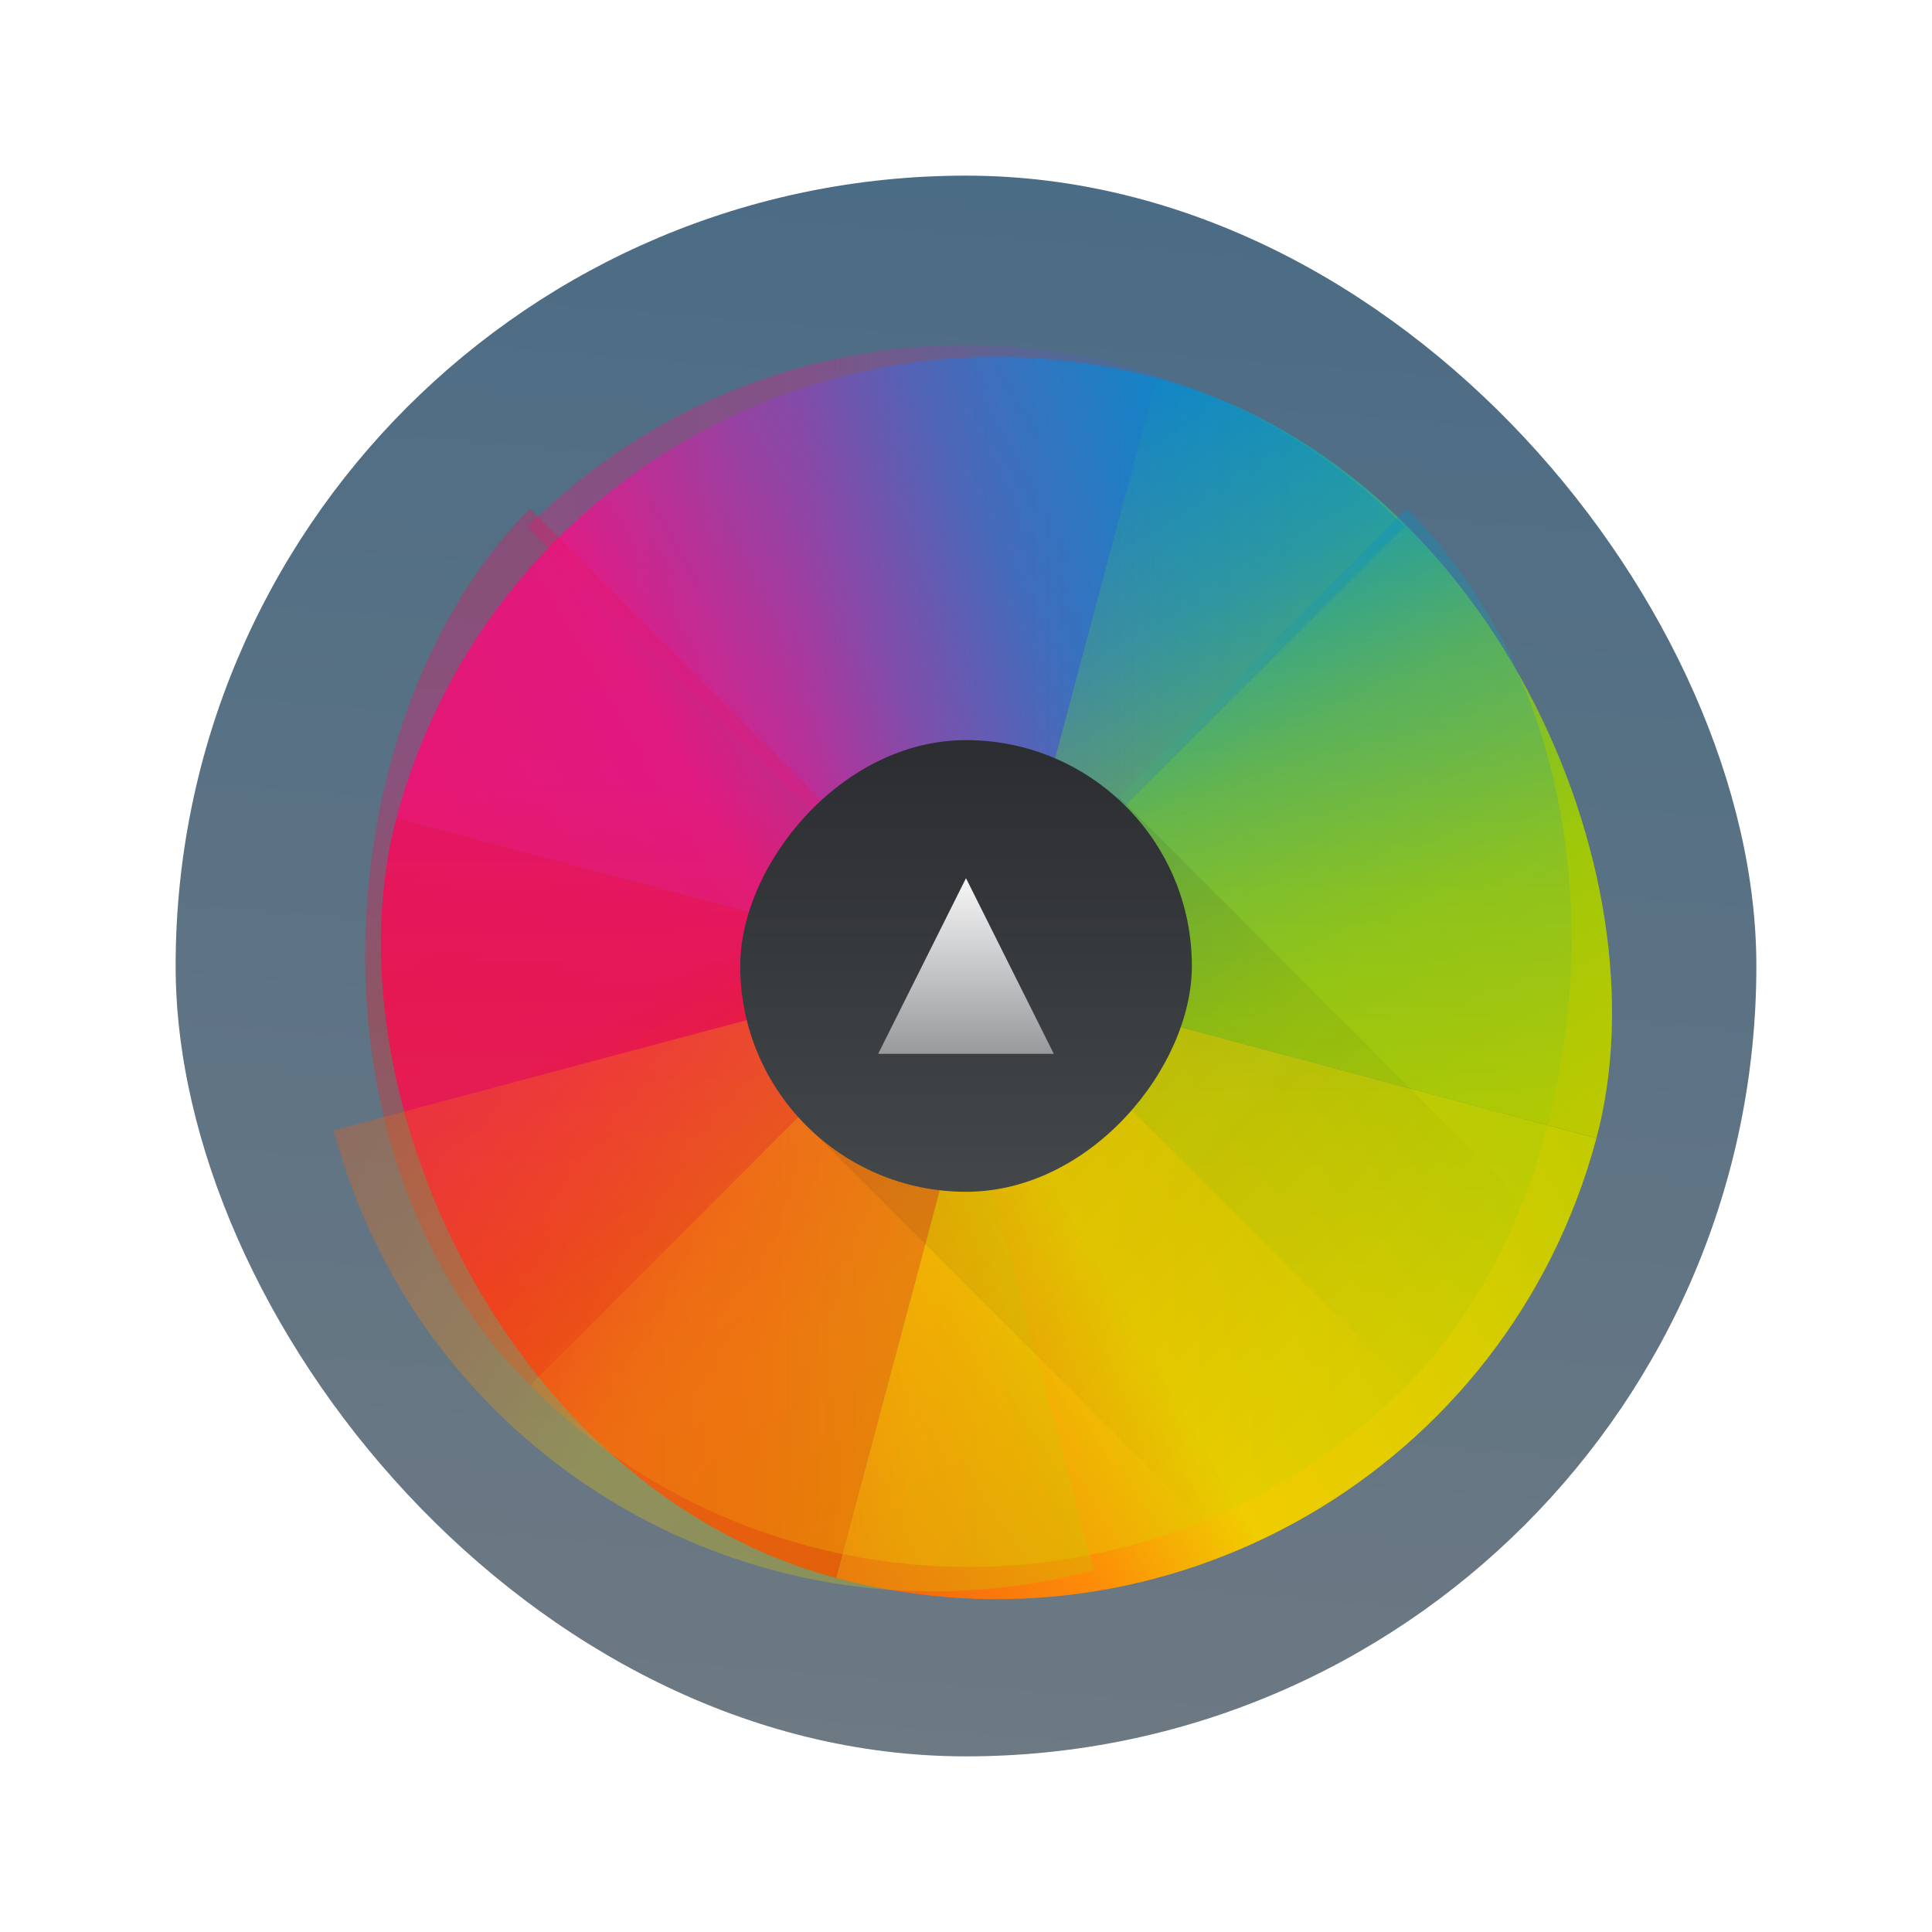 <?xml version="1.0" encoding="UTF-8" standalone="no"?>
<svg
   version="1.1"
   viewBox="0 0 22 22"
   id="svg162"
   sodipodi:docname="preferences-desktop-color.svg"
   inkscape:version="1.2.1 (9c6d41e410, 2022-07-14)"
   xmlns:inkscape="http://www.inkscape.org/namespaces/inkscape"
   xmlns:sodipodi="http://sodipodi.sourceforge.net/DTD/sodipodi-0.dtd"
   xmlns:xlink="http://www.w3.org/1999/xlink"
   xmlns="http://www.w3.org/2000/svg"
   xmlns:svg="http://www.w3.org/2000/svg">
  <sodipodi:namedview
     id="namedview164"
     pagecolor="#ffffff"
     bordercolor="#666666"
     borderopacity="1.0"
     inkscape:showpageshadow="2"
     inkscape:pageopacity="0.0"
     inkscape:pagecheckerboard="0"
     inkscape:deskcolor="#d1d1d1"
     showgrid="false"
     inkscape:zoom="10.727273"
     inkscape:cx="11"
     inkscape:cy="11.13983"
     inkscape:window-width="1920"
     inkscape:window-height="1000"
     inkscape:window-x="0"
     inkscape:window-y="0"
     inkscape:window-maximized="1"
     inkscape:current-layer="svg162" />
  <defs
     id="defs110">
    <linearGradient
       inkscape:collect="always"
       id="linearGradient1063">
      <stop
         style="stop-color:#6d7983;stop-opacity:1;"
         offset="0"
         id="stop1059" />
      <stop
         style="stop-color:#4b6c85;stop-opacity:1;"
         offset="1"
         id="stop1061" />
    </linearGradient>
    <linearGradient
       id="linearGradient4149"
       x2="0"
       y1="545.798"
       y2="517.798"
       gradientTransform="matrix(.643 0 0 .643 138.061 184.928)"
       gradientUnits="userSpaceOnUse">
      <stop
         stop-color="#1d1e1e"
         offset="0"
         id="stop2" />
      <stop
         stop-color="#44484c"
         offset="1"
         id="stop4" />
    </linearGradient>
    <linearGradient
       id="linearGradient4274"
       x1="8"
       x2="24"
       y1="24"
       y2="8"
       gradientUnits="userSpaceOnUse"
       xlink:href="#linearGradient4288" />
    <linearGradient
       id="linearGradient4288">
      <stop
         stop-color="#e81877"
         offset="0"
         id="stop8" />
      <stop
         stop-color="#dd1d8c"
         offset=".312"
         id="stop10" />
      <stop
         stop-color="#6d57b1"
         offset=".562"
         id="stop12" />
      <stop
         stop-color="#2a78c1"
         offset=".75"
         id="stop14" />
      <stop
         stop-color="#018dcb"
         offset="1"
         id="stop16" />
    </linearGradient>
    <clipPath
       id="clipPath4534">
      <rect
         x="8"
         y="8"
         width="32"
         height="32"
         rx="16"
         id="rect19" />
    </clipPath>
    <linearGradient
       id="linearGradient4278"
       x1="8"
       x2="24"
       y1="24"
       y2="8"
       gradientTransform="matrix(1,0,0,-1,384.571,547.798)"
       gradientUnits="userSpaceOnUse"
       xlink:href="#linearGradient4300" />
    <linearGradient
       id="linearGradient4300">
      <stop
         stop-color="#e51561"
         offset="0"
         id="stop23" />
      <stop
         stop-color="#e4156c"
         offset=".312"
         id="stop25" />
      <stop
         stop-color="#e71e2c"
         offset=".562"
         id="stop27" />
      <stop
         stop-color="#e8301e"
         offset=".75"
         id="stop29" />
      <stop
         stop-color="#e6320e"
         offset="1"
         id="stop31" />
    </linearGradient>
    <clipPath
       id="clipPath4584">
      <rect
         x="392.571"
         y="507.798"
         width="32"
         height="32"
         rx="16"
         id="rect34" />
    </clipPath>
    <linearGradient
       id="linearGradient4284"
       x1="8"
       x2="24"
       y1="24"
       y2="8"
       gradientTransform="matrix(-1,0,0,1,432.571,499.798)"
       gradientUnits="userSpaceOnUse"
       xlink:href="#linearGradient4328" />
    <linearGradient
       id="linearGradient4328">
      <stop
         stop-color="#bec900"
         offset="0"
         id="stop38" />
      <stop
         stop-color="#9ec80a"
         offset=".312"
         id="stop40" />
      <stop
         stop-color="#71b93d"
         offset=".562"
         id="stop42" />
      <stop
         stop-color="#35a48f"
         offset=".75"
         id="stop44" />
      <stop
         stop-color="#018fca"
         offset="1"
         id="stop46" />
    </linearGradient>
    <clipPath
       id="clipPath4550">
      <rect
         x="392.571"
         y="507.798"
         width="32"
         height="32"
         rx="16"
         id="rect49" />
    </clipPath>
    <linearGradient
       id="linearGradient4286"
       x1="8"
       x2="24"
       y1="24"
       y2="8"
       gradientTransform="rotate(180 216.286 273.899)"
       gradientUnits="userSpaceOnUse"
       xlink:href="#linearGradient4316" />
    <linearGradient
       id="linearGradient4316">
      <stop
         stop-color="#c1cc00"
         offset="0"
         id="stop53" />
      <stop
         stop-color="#dfcd00"
         offset=".312"
         id="stop55" />
      <stop
         stop-color="#f0cc00"
         offset=".562"
         id="stop57" />
      <stop
         stop-color="#fd8c08"
         offset=".75"
         id="stop59" />
      <stop
         stop-color="#f25c13"
         offset="1"
         id="stop61" />
    </linearGradient>
    <clipPath
       id="clipPath4568">
      <rect
         x="392.571"
         y="507.798"
         width="32"
         height="32"
         rx="16"
         id="rect64" />
    </clipPath>
    <clipPath
       id="clipPath4528">
      <rect
         x="8"
         y="8"
         width="32"
         height="32"
         rx="16"
         id="rect67" />
    </clipPath>
    <filter
       id="filter4390"
       x="-0.06"
       y="-0.06"
       width="1.12"
       height="1.12"
       color-interpolation-filters="sRGB">
      <feGaussianBlur
         stdDeviation="0.4"
         id="feGaussianBlur70" />
    </filter>
    <clipPath
       id="clipPath4578">
      <rect
         x="392.571"
         y="507.798"
         width="32"
         height="32"
         rx="16"
         id="rect73" />
    </clipPath>
    <clipPath
       id="clipPath4562">
      <rect
         x="392.571"
         y="507.798"
         width="32"
         height="32"
         rx="16"
         id="rect76" />
    </clipPath>
    <clipPath
       id="clipPath4544">
      <rect
         x="392.571"
         y="507.798"
         width="32"
         height="32"
         rx="16"
         id="rect79" />
    </clipPath>
    <clipPath
       id="clipPath4528-1">
      <rect
         x="8"
         y="8"
         width="32"
         height="32"
         rx="16"
         id="rect82" />
    </clipPath>
    <clipPath
       id="clipPath4578-8">
      <rect
         x="392.571"
         y="507.798"
         width="32"
         height="32"
         rx="16"
         id="rect85" />
    </clipPath>
    <clipPath
       id="clipPath4562-8">
      <rect
         x="392.571"
         y="507.798"
         width="32"
         height="32"
         rx="16"
         id="rect88" />
    </clipPath>
    <clipPath
       id="clipPath4544-1">
      <rect
         x="392.571"
         y="507.798"
         width="32"
         height="32"
         rx="16"
         id="rect91" />
    </clipPath>
    <linearGradient
       id="linearGradient4314"
       x2="0"
       y1="543.798"
       y2="503.798"
       gradientTransform="matrix(.129 0 0 .129 343.041 -594.144)"
       gradientUnits="userSpaceOnUse">
      <stop
         stop-color="#2a2c2f"
         offset="0"
         id="stop94" />
      <stop
         stop-color="#424649"
         offset="1"
         id="stop96" />
    </linearGradient>
    <linearGradient
       id="linearGradient4917"
       x2="0"
       y1="524.798"
       y2="522.798"
       gradientTransform="matrix(1,0,0,1,-13.001,2.998)"
       gradientUnits="userSpaceOnUse">
      <stop
         stop-color="#989a9b"
         offset="0"
         id="stop99" />
      <stop
         stop-color="#f6f6f7"
         offset="1"
         id="stop101" />
    </linearGradient>
    <linearGradient
       id="linearGradient4499"
       x1="393.571"
       x2="407.571"
       y1="524.798"
       y2="538.798"
       gradientTransform="matrix(.643 0 0 .643 138.061 184.928)"
       gradientUnits="userSpaceOnUse">
      <stop
         stop-color="#292c2f"
         offset="0"
         id="stop104" />
      <stop
         stop-opacity="0"
         offset="1"
         id="stop106" />
    </linearGradient>
    <linearGradient
       id="linearGradient923"
       x1="8"
       x2="24"
       y1="24"
       y2="8"
       gradientTransform="rotate(180,216.286,273.899)"
       gradientUnits="userSpaceOnUse"
       xlink:href="#linearGradient4316" />
    <linearGradient
       inkscape:collect="always"
       xlink:href="#linearGradient1063"
       id="linearGradient1065"
       x1="395.571"
       y1="535.798"
       x2="397.007"
       y2="517.911"
       gradientUnits="userSpaceOnUse" />
  </defs>
  <g
     transform="translate(-384.571,-515.798)"
     id="g160">
    <rect
       x="386.571"
       y="517.798"
       width="18"
       height="18"
       rx="9"
       stroke-width=".643"
       id="rect112"
       style="fill-opacity:1;fill:url(#linearGradient1065)" />
    <g
       transform="matrix(.427 .114 -.114 .427 281.171 256.696)"
       stroke-opacity=".55"
       stroke-width="2.8"
       id="g122">
      <path
         transform="translate(384.571,499.798)"
         d="m24 8c-8.864 0-16 7.136-16 16h16z"
         clip-path="url(#clipPath4534)"
         fill="url(#linearGradient4274)"
         id="path114" />
      <path
         d="m408.571 539.798c-8.864 0-16-7.136-16-16h16z"
         clip-path="url(#clipPath4584)"
         fill="url(#linearGradient4278)"
         id="path116" />
      <path
         d="m408.571 507.798c8.864 0 16 7.136 16 16h-16z"
         clip-path="url(#clipPath4550)"
         fill="url(#linearGradient4284)"
         id="path118" />
      <path
         d="m408.571 539.798c8.864 0 16-7.136 16-16h-16z"
         clip-path="url(#clipPath4568)"
         fill="url(#linearGradient923)"
         id="path120" />
    </g>
    <g
       transform="matrix(.442 0 0 .442 215.161 295.508)"
       opacity=".7"
       stroke-opacity=".55"
       stroke-width="2.8"
       id="g132">
      <path
         transform="translate(384.571,499.798)"
         d="m24 8c-8.864 0-16 7.136-16 16h16z"
         clip-path="url(#clipPath4528)"
         fill="url(#linearGradient4274)"
         filter="url(#filter4390)"
         opacity="1"
         id="path124" />
      <path
         d="m408.571 539.798c-8.864 0-16-7.136-16-16h16z"
         clip-path="url(#clipPath4578)"
         fill="url(#linearGradient4278)"
         filter="url(#filter4390)"
         opacity="1"
         id="path126" />
      <path
         d="m408.571 539.798c8.864 0 16-7.136 16-16h-16z"
         clip-path="url(#clipPath4562)"
         fill="url(#linearGradient923)"
         filter="url(#filter4390)"
         opacity="1"
         id="path128" />
      <path
         d="m408.571 507.798c8.864 0 16 7.136 16 16h-16z"
         clip-path="url(#clipPath4544)"
         fill="url(#linearGradient4284)"
         filter="url(#filter4390)"
         opacity="1"
         id="path130" />
    </g>
    <g
       stroke-opacity=".55"
       stroke-width="2.8"
       id="g142">
      <path
         transform="matrix(.312 .312 -.312 .312 395.571 511.811)"
         d="m24 8c-8.864 0-16 7.136-16 16h16z"
         clip-path="url(#clipPath4528)"
         fill="url(#linearGradient4274)"
         opacity=".35"
         id="path134" />
      <path
         transform="matrix(.312 .312 -.312 .312 431.549 235.682)"
         d="m408.571 539.798c-8.864 0-16-7.136-16-16h16z"
         clip-path="url(#clipPath4578)"
         fill="url(#linearGradient4278)"
         opacity=".35"
         id="path136" />
      <path
         transform="matrix(.312 .312 -.312 .312 431.549 235.682)"
         d="m408.571 539.798c8.864 0 16-7.136 16-16h-16z"
         clip-path="url(#clipPath4562)"
         fill="url(#linearGradient923)"
         opacity=".35"
         id="path138" />
      <path
         transform="matrix(.312 .312 -.312 .312 431.549 235.682)"
         d="m408.571 507.798c8.864 0 16 7.136 16 16h-16z"
         clip-path="url(#clipPath4544)"
         fill="url(#linearGradient4284)"
         opacity=".35"
         id="path140" />
    </g>
    <g
       transform="matrix(.114 .427 -.427 .114 572.287 292.673)"
       stroke-opacity=".55"
       stroke-width="2.8"
       id="g152">
      <path
         transform="translate(384.571,499.798)"
         d="m24 8c-8.864 0-16 7.136-16 16h16z"
         clip-path="url(#clipPath4528-1)"
         fill="url(#linearGradient4274)"
         opacity=".3"
         id="path144" />
      <path
         transform="translate(-6e-6)"
         d="m408.571 539.798c-8.864 0-16-7.136-16-16h16z"
         clip-path="url(#clipPath4578-8)"
         fill="url(#linearGradient4278)"
         opacity=".3"
         id="path146" />
      <path
         transform="translate(-6e-6)"
         d="m408.571 539.798c8.864 0 16-7.136 16-16h-16z"
         clip-path="url(#clipPath4562-8)"
         fill="url(#linearGradient4286)"
         opacity=".3"
         id="path148" />
      <path
         transform="translate(-6e-6)"
         d="m408.571 507.798c8.864 0 16 7.136 16 16h-16z"
         clip-path="url(#clipPath4544-1)"
         fill="url(#linearGradient4284)"
         opacity=".3"
         id="path150" />
    </g>
    <path
       d="m397.307 524.869-3.439 3.857 5.992 5.992c1.544-0.835 2.812-2.107 3.642-3.654z"
       fill="url(#linearGradient4499)"
       fill-rule="evenodd"
       opacity=".2"
       stroke-width=".643"
       id="path154" />
    <rect
       transform="scale(1,-1)"
       x="393"
       y="-529.369"
       width="5.143"
       height="5.143"
       rx="2.571"
       fill="url(#linearGradient4314)"
       stroke-opacity=".55"
       stroke-width="1.8"
       id="rect156" />
    <path
       d="m394.571 527.798 1-2 1 2z"
       fill="url(#linearGradient4917)"
       fill-rule="evenodd"
       id="path158" />
  </g>
</svg>
